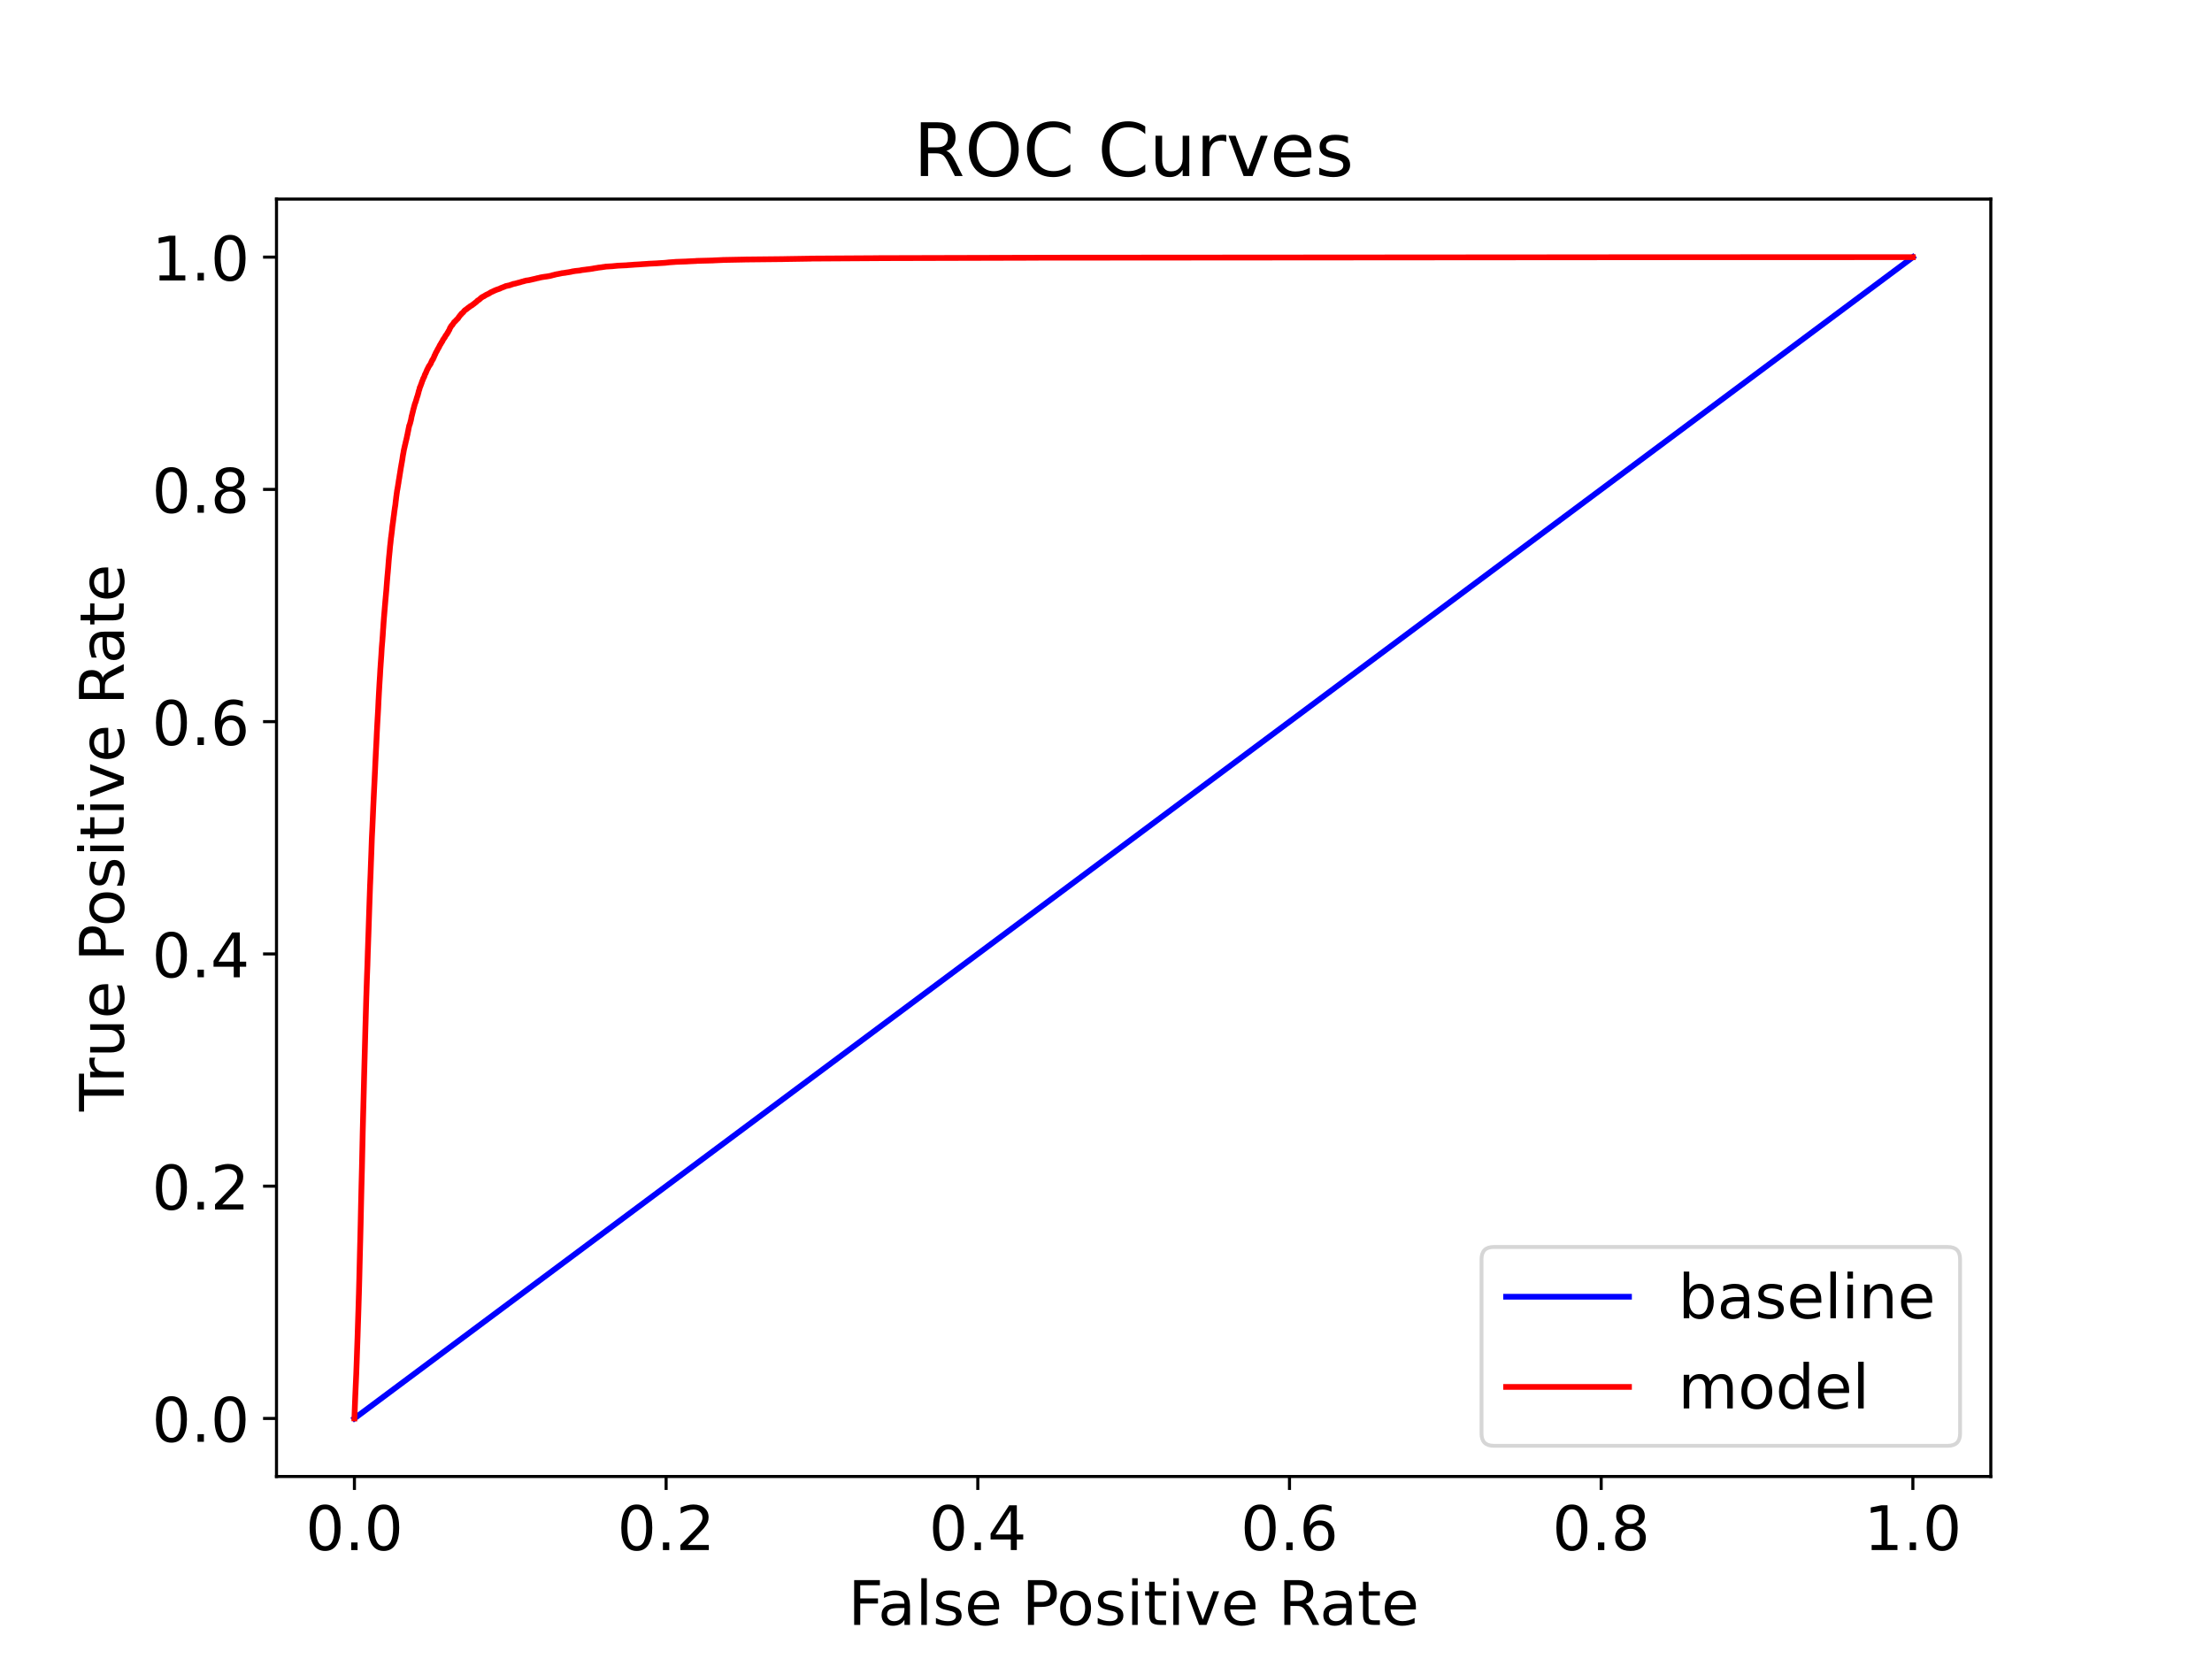 <?xml version="1.0" encoding="utf-8" standalone="no"?>
<!DOCTYPE svg PUBLIC "-//W3C//DTD SVG 1.1//EN"
  "http://www.w3.org/Graphics/SVG/1.1/DTD/svg11.dtd">
<!-- Created with matplotlib (https://matplotlib.org/) -->
<svg height="432pt" version="1.1" viewBox="0 0 576 432" width="576pt" xmlns="http://www.w3.org/2000/svg" xmlns:xlink="http://www.w3.org/1999/xlink">
 <defs>
  <style type="text/css">*{stroke-linecap:butt;stroke-linejoin:round;}</style>
 </defs>
 <g id="figure_1">
  <g id="patch_1">
   <path d="M 0 432 
L 576 432 
L 576 0 
L 0 0 
z
" style="fill:#ffffff;"/>
  </g>
  <g id="axes_1">
   <g id="patch_2">
    <path d="M 72 384.48 
L 518.4 384.48 
L 518.4 51.84 
L 72 51.84 
z
" style="fill:#ffffff;"/>
   </g>
   <g id="matplotlib.axis_1">
    <g id="xtick_1">
     <g id="line2d_1">
      <defs>
       <path d="M 0 0 
L 0 3.5 
" id="mfc8245c722" style="stroke:#000000;stroke-width:0.8;"/>
      </defs>
      <g>
       <use style="stroke:#000000;stroke-width:0.8;" x="92.291" xlink:href="#mfc8245c722" y="384.48"/>
      </g>
     </g>
     <g id="text_1">
      <!-- 0.0 -->
      <g transform="translate(79.568 403.637)scale(0.16 -0.16)">
       <defs>
        <path d="M 31.781 66.406 
Q 24.172 66.406 20.328 58.906 
Q 16.5 51.422 16.5 36.375 
Q 16.5 21.391 20.328 13.891 
Q 24.172 6.391 31.781 6.391 
Q 39.453 6.391 43.281 13.891 
Q 47.125 21.391 47.125 36.375 
Q 47.125 51.422 43.281 58.906 
Q 39.453 66.406 31.781 66.406 
z
M 31.781 74.219 
Q 44.047 74.219 50.516 64.516 
Q 56.984 54.828 56.984 36.375 
Q 56.984 17.969 50.516 8.266 
Q 44.047 -1.422 31.781 -1.422 
Q 19.531 -1.422 13.062 8.266 
Q 6.594 17.969 6.594 36.375 
Q 6.594 54.828 13.062 64.516 
Q 19.531 74.219 31.781 74.219 
z
" id="DejaVuSans-48"/>
        <path d="M 10.688 12.406 
L 21 12.406 
L 21 0 
L 10.688 0 
z
" id="DejaVuSans-46"/>
       </defs>
       <use xlink:href="#DejaVuSans-48"/>
       <use x="63.623" xlink:href="#DejaVuSans-46"/>
       <use x="95.41" xlink:href="#DejaVuSans-48"/>
      </g>
     </g>
    </g>
    <g id="xtick_2">
     <g id="line2d_2">
      <g>
       <use style="stroke:#000000;stroke-width:0.8;" x="173.455" xlink:href="#mfc8245c722" y="384.48"/>
      </g>
     </g>
     <g id="text_2">
      <!-- 0.2 -->
      <g transform="translate(160.732 403.637)scale(0.16 -0.16)">
       <defs>
        <path d="M 19.188 8.297 
L 53.609 8.297 
L 53.609 0 
L 7.328 0 
L 7.328 8.297 
Q 12.938 14.109 22.625 23.891 
Q 32.328 33.688 34.812 36.531 
Q 39.547 41.844 41.422 45.531 
Q 43.312 49.219 43.312 52.781 
Q 43.312 58.594 39.234 62.25 
Q 35.156 65.922 28.609 65.922 
Q 23.969 65.922 18.812 64.312 
Q 13.672 62.703 7.812 59.422 
L 7.812 69.391 
Q 13.766 71.781 18.938 73 
Q 24.125 74.219 28.422 74.219 
Q 39.75 74.219 46.484 68.547 
Q 53.219 62.891 53.219 53.422 
Q 53.219 48.922 51.531 44.891 
Q 49.859 40.875 45.406 35.406 
Q 44.188 33.984 37.641 27.219 
Q 31.109 20.453 19.188 8.297 
z
" id="DejaVuSans-50"/>
       </defs>
       <use xlink:href="#DejaVuSans-48"/>
       <use x="63.623" xlink:href="#DejaVuSans-46"/>
       <use x="95.41" xlink:href="#DejaVuSans-50"/>
      </g>
     </g>
    </g>
    <g id="xtick_3">
     <g id="line2d_3">
      <g>
       <use style="stroke:#000000;stroke-width:0.8;" x="254.618" xlink:href="#mfc8245c722" y="384.48"/>
      </g>
     </g>
     <g id="text_3">
      <!-- 0.4 -->
      <g transform="translate(241.896 403.637)scale(0.16 -0.16)">
       <defs>
        <path d="M 37.797 64.312 
L 12.891 25.391 
L 37.797 25.391 
z
M 35.203 72.906 
L 47.609 72.906 
L 47.609 25.391 
L 58.016 25.391 
L 58.016 17.188 
L 47.609 17.188 
L 47.609 0 
L 37.797 0 
L 37.797 17.188 
L 4.891 17.188 
L 4.891 26.703 
z
" id="DejaVuSans-52"/>
       </defs>
       <use xlink:href="#DejaVuSans-48"/>
       <use x="63.623" xlink:href="#DejaVuSans-46"/>
       <use x="95.41" xlink:href="#DejaVuSans-52"/>
      </g>
     </g>
    </g>
    <g id="xtick_4">
     <g id="line2d_4">
      <g>
       <use style="stroke:#000000;stroke-width:0.8;" x="335.782" xlink:href="#mfc8245c722" y="384.48"/>
      </g>
     </g>
     <g id="text_4">
      <!-- 0.6 -->
      <g transform="translate(323.059 403.637)scale(0.16 -0.16)">
       <defs>
        <path d="M 33.016 40.375 
Q 26.375 40.375 22.484 35.828 
Q 18.609 31.297 18.609 23.391 
Q 18.609 15.531 22.484 10.953 
Q 26.375 6.391 33.016 6.391 
Q 39.656 6.391 43.531 10.953 
Q 47.406 15.531 47.406 23.391 
Q 47.406 31.297 43.531 35.828 
Q 39.656 40.375 33.016 40.375 
z
M 52.594 71.297 
L 52.594 62.312 
Q 48.875 64.062 45.094 64.984 
Q 41.312 65.922 37.594 65.922 
Q 27.828 65.922 22.672 59.328 
Q 17.531 52.734 16.797 39.406 
Q 19.672 43.656 24.016 45.922 
Q 28.375 48.188 33.594 48.188 
Q 44.578 48.188 50.953 41.516 
Q 57.328 34.859 57.328 23.391 
Q 57.328 12.156 50.688 5.359 
Q 44.047 -1.422 33.016 -1.422 
Q 20.359 -1.422 13.672 8.266 
Q 6.984 17.969 6.984 36.375 
Q 6.984 53.656 15.188 63.938 
Q 23.391 74.219 37.203 74.219 
Q 40.922 74.219 44.703 73.484 
Q 48.484 72.75 52.594 71.297 
z
" id="DejaVuSans-54"/>
       </defs>
       <use xlink:href="#DejaVuSans-48"/>
       <use x="63.623" xlink:href="#DejaVuSans-46"/>
       <use x="95.41" xlink:href="#DejaVuSans-54"/>
      </g>
     </g>
    </g>
    <g id="xtick_5">
     <g id="line2d_5">
      <g>
       <use style="stroke:#000000;stroke-width:0.8;" x="416.945" xlink:href="#mfc8245c722" y="384.48"/>
      </g>
     </g>
     <g id="text_5">
      <!-- 0.8 -->
      <g transform="translate(404.223 403.637)scale(0.16 -0.16)">
       <defs>
        <path d="M 31.781 34.625 
Q 24.75 34.625 20.719 30.859 
Q 16.703 27.094 16.703 20.516 
Q 16.703 13.922 20.719 10.156 
Q 24.75 6.391 31.781 6.391 
Q 38.812 6.391 42.859 10.172 
Q 46.922 13.969 46.922 20.516 
Q 46.922 27.094 42.891 30.859 
Q 38.875 34.625 31.781 34.625 
z
M 21.922 38.812 
Q 15.578 40.375 12.031 44.719 
Q 8.5 49.078 8.5 55.328 
Q 8.5 64.062 14.719 69.141 
Q 20.953 74.219 31.781 74.219 
Q 42.672 74.219 48.875 69.141 
Q 55.078 64.062 55.078 55.328 
Q 55.078 49.078 51.531 44.719 
Q 48 40.375 41.703 38.812 
Q 48.828 37.156 52.797 32.312 
Q 56.781 27.484 56.781 20.516 
Q 56.781 9.906 50.312 4.234 
Q 43.844 -1.422 31.781 -1.422 
Q 19.734 -1.422 13.25 4.234 
Q 6.781 9.906 6.781 20.516 
Q 6.781 27.484 10.781 32.312 
Q 14.797 37.156 21.922 38.812 
z
M 18.312 54.391 
Q 18.312 48.734 21.844 45.562 
Q 25.391 42.391 31.781 42.391 
Q 38.141 42.391 41.719 45.562 
Q 45.312 48.734 45.312 54.391 
Q 45.312 60.062 41.719 63.234 
Q 38.141 66.406 31.781 66.406 
Q 25.391 66.406 21.844 63.234 
Q 18.312 60.062 18.312 54.391 
z
" id="DejaVuSans-56"/>
       </defs>
       <use xlink:href="#DejaVuSans-48"/>
       <use x="63.623" xlink:href="#DejaVuSans-46"/>
       <use x="95.41" xlink:href="#DejaVuSans-56"/>
      </g>
     </g>
    </g>
    <g id="xtick_6">
     <g id="line2d_6">
      <g>
       <use style="stroke:#000000;stroke-width:0.8;" x="498.109" xlink:href="#mfc8245c722" y="384.48"/>
      </g>
     </g>
     <g id="text_6">
      <!-- 1.0 -->
      <g transform="translate(485.387 403.637)scale(0.16 -0.16)">
       <defs>
        <path d="M 12.406 8.297 
L 28.516 8.297 
L 28.516 63.922 
L 10.984 60.406 
L 10.984 69.391 
L 28.422 72.906 
L 38.281 72.906 
L 38.281 8.297 
L 54.391 8.297 
L 54.391 0 
L 12.406 0 
z
" id="DejaVuSans-49"/>
       </defs>
       <use xlink:href="#DejaVuSans-49"/>
       <use x="63.623" xlink:href="#DejaVuSans-46"/>
       <use x="95.41" xlink:href="#DejaVuSans-48"/>
      </g>
     </g>
    </g>
    <g id="text_7">
     <!-- False Positive Rate -->
     <g transform="translate(220.854 423.123)scale(0.16 -0.16)">
      <defs>
       <path d="M 9.812 72.906 
L 51.703 72.906 
L 51.703 64.594 
L 19.672 64.594 
L 19.672 43.109 
L 48.578 43.109 
L 48.578 34.812 
L 19.672 34.812 
L 19.672 0 
L 9.812 0 
z
" id="DejaVuSans-70"/>
       <path d="M 34.281 27.484 
Q 23.391 27.484 19.188 25 
Q 14.984 22.516 14.984 16.5 
Q 14.984 11.719 18.141 8.906 
Q 21.297 6.109 26.703 6.109 
Q 34.188 6.109 38.703 11.406 
Q 43.219 16.703 43.219 25.484 
L 43.219 27.484 
z
M 52.203 31.203 
L 52.203 0 
L 43.219 0 
L 43.219 8.297 
Q 40.141 3.328 35.547 0.953 
Q 30.953 -1.422 24.312 -1.422 
Q 15.922 -1.422 10.953 3.297 
Q 6 8.016 6 15.922 
Q 6 25.141 12.172 29.828 
Q 18.359 34.516 30.609 34.516 
L 43.219 34.516 
L 43.219 35.406 
Q 43.219 41.609 39.141 45 
Q 35.062 48.391 27.688 48.391 
Q 23 48.391 18.547 47.266 
Q 14.109 46.141 10.016 43.891 
L 10.016 52.203 
Q 14.938 54.109 19.578 55.047 
Q 24.219 56 28.609 56 
Q 40.484 56 46.344 49.844 
Q 52.203 43.703 52.203 31.203 
z
" id="DejaVuSans-97"/>
       <path d="M 9.422 75.984 
L 18.406 75.984 
L 18.406 0 
L 9.422 0 
z
" id="DejaVuSans-108"/>
       <path d="M 44.281 53.078 
L 44.281 44.578 
Q 40.484 46.531 36.375 47.5 
Q 32.281 48.484 27.875 48.484 
Q 21.188 48.484 17.844 46.438 
Q 14.5 44.391 14.5 40.281 
Q 14.5 37.156 16.891 35.375 
Q 19.281 33.594 26.516 31.984 
L 29.594 31.297 
Q 39.156 29.25 43.188 25.516 
Q 47.219 21.781 47.219 15.094 
Q 47.219 7.469 41.188 3.016 
Q 35.156 -1.422 24.609 -1.422 
Q 20.219 -1.422 15.453 -0.562 
Q 10.688 0.297 5.422 2 
L 5.422 11.281 
Q 10.406 8.688 15.234 7.391 
Q 20.062 6.109 24.812 6.109 
Q 31.156 6.109 34.562 8.281 
Q 37.984 10.453 37.984 14.406 
Q 37.984 18.062 35.516 20.016 
Q 33.062 21.969 24.703 23.781 
L 21.578 24.516 
Q 13.234 26.266 9.516 29.906 
Q 5.812 33.547 5.812 39.891 
Q 5.812 47.609 11.281 51.797 
Q 16.75 56 26.812 56 
Q 31.781 56 36.172 55.266 
Q 40.578 54.547 44.281 53.078 
z
" id="DejaVuSans-115"/>
       <path d="M 56.203 29.594 
L 56.203 25.203 
L 14.891 25.203 
Q 15.484 15.922 20.484 11.062 
Q 25.484 6.203 34.422 6.203 
Q 39.594 6.203 44.453 7.469 
Q 49.312 8.734 54.109 11.281 
L 54.109 2.781 
Q 49.266 0.734 44.188 -0.344 
Q 39.109 -1.422 33.891 -1.422 
Q 20.797 -1.422 13.156 6.188 
Q 5.516 13.812 5.516 26.812 
Q 5.516 40.234 12.766 48.109 
Q 20.016 56 32.328 56 
Q 43.359 56 49.781 48.891 
Q 56.203 41.797 56.203 29.594 
z
M 47.219 32.234 
Q 47.125 39.594 43.094 43.984 
Q 39.062 48.391 32.422 48.391 
Q 24.906 48.391 20.391 44.141 
Q 15.875 39.891 15.188 32.172 
z
" id="DejaVuSans-101"/>
       <path id="DejaVuSans-32"/>
       <path d="M 19.672 64.797 
L 19.672 37.406 
L 32.078 37.406 
Q 38.969 37.406 42.719 40.969 
Q 46.484 44.531 46.484 51.125 
Q 46.484 57.672 42.719 61.234 
Q 38.969 64.797 32.078 64.797 
z
M 9.812 72.906 
L 32.078 72.906 
Q 44.344 72.906 50.609 67.359 
Q 56.891 61.812 56.891 51.125 
Q 56.891 40.328 50.609 34.812 
Q 44.344 29.297 32.078 29.297 
L 19.672 29.297 
L 19.672 0 
L 9.812 0 
z
" id="DejaVuSans-80"/>
       <path d="M 30.609 48.391 
Q 23.391 48.391 19.188 42.75 
Q 14.984 37.109 14.984 27.297 
Q 14.984 17.484 19.156 11.844 
Q 23.344 6.203 30.609 6.203 
Q 37.797 6.203 41.984 11.859 
Q 46.188 17.531 46.188 27.297 
Q 46.188 37.016 41.984 42.703 
Q 37.797 48.391 30.609 48.391 
z
M 30.609 56 
Q 42.328 56 49.016 48.375 
Q 55.719 40.766 55.719 27.297 
Q 55.719 13.875 49.016 6.219 
Q 42.328 -1.422 30.609 -1.422 
Q 18.844 -1.422 12.172 6.219 
Q 5.516 13.875 5.516 27.297 
Q 5.516 40.766 12.172 48.375 
Q 18.844 56 30.609 56 
z
" id="DejaVuSans-111"/>
       <path d="M 9.422 54.688 
L 18.406 54.688 
L 18.406 0 
L 9.422 0 
z
M 9.422 75.984 
L 18.406 75.984 
L 18.406 64.594 
L 9.422 64.594 
z
" id="DejaVuSans-105"/>
       <path d="M 18.312 70.219 
L 18.312 54.688 
L 36.812 54.688 
L 36.812 47.703 
L 18.312 47.703 
L 18.312 18.016 
Q 18.312 11.328 20.141 9.422 
Q 21.969 7.516 27.594 7.516 
L 36.812 7.516 
L 36.812 0 
L 27.594 0 
Q 17.188 0 13.234 3.875 
Q 9.281 7.766 9.281 18.016 
L 9.281 47.703 
L 2.688 47.703 
L 2.688 54.688 
L 9.281 54.688 
L 9.281 70.219 
z
" id="DejaVuSans-116"/>
       <path d="M 2.984 54.688 
L 12.5 54.688 
L 29.594 8.797 
L 46.688 54.688 
L 56.203 54.688 
L 35.688 0 
L 23.484 0 
z
" id="DejaVuSans-118"/>
       <path d="M 44.391 34.188 
Q 47.562 33.109 50.562 29.594 
Q 53.562 26.078 56.594 19.922 
L 66.609 0 
L 56 0 
L 46.688 18.703 
Q 43.062 26.031 39.672 28.422 
Q 36.281 30.812 30.422 30.812 
L 19.672 30.812 
L 19.672 0 
L 9.812 0 
L 9.812 72.906 
L 32.078 72.906 
Q 44.578 72.906 50.734 67.672 
Q 56.891 62.453 56.891 51.906 
Q 56.891 45.016 53.688 40.469 
Q 50.484 35.938 44.391 34.188 
z
M 19.672 64.797 
L 19.672 38.922 
L 32.078 38.922 
Q 39.203 38.922 42.844 42.219 
Q 46.484 45.516 46.484 51.906 
Q 46.484 58.297 42.844 61.547 
Q 39.203 64.797 32.078 64.797 
z
" id="DejaVuSans-82"/>
      </defs>
      <use xlink:href="#DejaVuSans-70"/>
      <use x="48.395" xlink:href="#DejaVuSans-97"/>
      <use x="109.674" xlink:href="#DejaVuSans-108"/>
      <use x="137.457" xlink:href="#DejaVuSans-115"/>
      <use x="189.557" xlink:href="#DejaVuSans-101"/>
      <use x="251.08" xlink:href="#DejaVuSans-32"/>
      <use x="282.867" xlink:href="#DejaVuSans-80"/>
      <use x="339.545" xlink:href="#DejaVuSans-111"/>
      <use x="400.727" xlink:href="#DejaVuSans-115"/>
      <use x="452.826" xlink:href="#DejaVuSans-105"/>
      <use x="480.609" xlink:href="#DejaVuSans-116"/>
      <use x="519.818" xlink:href="#DejaVuSans-105"/>
      <use x="547.602" xlink:href="#DejaVuSans-118"/>
      <use x="606.781" xlink:href="#DejaVuSans-101"/>
      <use x="668.305" xlink:href="#DejaVuSans-32"/>
      <use x="700.092" xlink:href="#DejaVuSans-82"/>
      <use x="767.324" xlink:href="#DejaVuSans-97"/>
      <use x="828.604" xlink:href="#DejaVuSans-116"/>
      <use x="867.812" xlink:href="#DejaVuSans-101"/>
     </g>
    </g>
   </g>
   <g id="matplotlib.axis_2">
    <g id="ytick_1">
     <g id="line2d_7">
      <defs>
       <path d="M 0 0 
L -3.5 0 
" id="m9355f835fc" style="stroke:#000000;stroke-width:0.8;"/>
      </defs>
      <g>
       <use style="stroke:#000000;stroke-width:0.8;" x="72" xlink:href="#m9355f835fc" y="369.36"/>
      </g>
     </g>
     <g id="text_8">
      <!-- 0.0 -->
      <g transform="translate(39.555 375.439)scale(0.16 -0.16)">
       <use xlink:href="#DejaVuSans-48"/>
       <use x="63.623" xlink:href="#DejaVuSans-46"/>
       <use x="95.41" xlink:href="#DejaVuSans-48"/>
      </g>
     </g>
    </g>
    <g id="ytick_2">
     <g id="line2d_8">
      <g>
       <use style="stroke:#000000;stroke-width:0.8;" x="72" xlink:href="#m9355f835fc" y="308.88"/>
      </g>
     </g>
     <g id="text_9">
      <!-- 0.2 -->
      <g transform="translate(39.555 314.959)scale(0.16 -0.16)">
       <use xlink:href="#DejaVuSans-48"/>
       <use x="63.623" xlink:href="#DejaVuSans-46"/>
       <use x="95.41" xlink:href="#DejaVuSans-50"/>
      </g>
     </g>
    </g>
    <g id="ytick_3">
     <g id="line2d_9">
      <g>
       <use style="stroke:#000000;stroke-width:0.8;" x="72" xlink:href="#m9355f835fc" y="248.4"/>
      </g>
     </g>
     <g id="text_10">
      <!-- 0.4 -->
      <g transform="translate(39.555 254.479)scale(0.16 -0.16)">
       <use xlink:href="#DejaVuSans-48"/>
       <use x="63.623" xlink:href="#DejaVuSans-46"/>
       <use x="95.41" xlink:href="#DejaVuSans-52"/>
      </g>
     </g>
    </g>
    <g id="ytick_4">
     <g id="line2d_10">
      <g>
       <use style="stroke:#000000;stroke-width:0.8;" x="72" xlink:href="#m9355f835fc" y="187.92"/>
      </g>
     </g>
     <g id="text_11">
      <!-- 0.6 -->
      <g transform="translate(39.555 193.999)scale(0.16 -0.16)">
       <use xlink:href="#DejaVuSans-48"/>
       <use x="63.623" xlink:href="#DejaVuSans-46"/>
       <use x="95.41" xlink:href="#DejaVuSans-54"/>
      </g>
     </g>
    </g>
    <g id="ytick_5">
     <g id="line2d_11">
      <g>
       <use style="stroke:#000000;stroke-width:0.8;" x="72" xlink:href="#m9355f835fc" y="127.44"/>
      </g>
     </g>
     <g id="text_12">
      <!-- 0.8 -->
      <g transform="translate(39.555 133.519)scale(0.16 -0.16)">
       <use xlink:href="#DejaVuSans-48"/>
       <use x="63.623" xlink:href="#DejaVuSans-46"/>
       <use x="95.41" xlink:href="#DejaVuSans-56"/>
      </g>
     </g>
    </g>
    <g id="ytick_6">
     <g id="line2d_12">
      <g>
       <use style="stroke:#000000;stroke-width:0.8;" x="72" xlink:href="#m9355f835fc" y="66.96"/>
      </g>
     </g>
     <g id="text_13">
      <!-- 1.0 -->
      <g transform="translate(39.555 73.039)scale(0.16 -0.16)">
       <use xlink:href="#DejaVuSans-49"/>
       <use x="63.623" xlink:href="#DejaVuSans-46"/>
       <use x="95.41" xlink:href="#DejaVuSans-48"/>
      </g>
     </g>
    </g>
    <g id="text_14">
     <!-- True Positive Rate -->
     <g transform="translate(32.227 289.408)rotate(-90)scale(0.16 -0.16)">
      <defs>
       <path d="M -0.297 72.906 
L 61.375 72.906 
L 61.375 64.594 
L 35.5 64.594 
L 35.5 0 
L 25.594 0 
L 25.594 64.594 
L -0.297 64.594 
z
" id="DejaVuSans-84"/>
       <path d="M 41.109 46.297 
Q 39.594 47.172 37.812 47.578 
Q 36.031 48 33.891 48 
Q 26.266 48 22.188 43.047 
Q 18.109 38.094 18.109 28.812 
L 18.109 0 
L 9.078 0 
L 9.078 54.688 
L 18.109 54.688 
L 18.109 46.188 
Q 20.953 51.172 25.484 53.578 
Q 30.031 56 36.531 56 
Q 37.453 56 38.578 55.875 
Q 39.703 55.766 41.062 55.516 
z
" id="DejaVuSans-114"/>
       <path d="M 8.5 21.578 
L 8.5 54.688 
L 17.484 54.688 
L 17.484 21.922 
Q 17.484 14.156 20.5 10.266 
Q 23.531 6.391 29.594 6.391 
Q 36.859 6.391 41.078 11.031 
Q 45.312 15.672 45.312 23.688 
L 45.312 54.688 
L 54.297 54.688 
L 54.297 0 
L 45.312 0 
L 45.312 8.406 
Q 42.047 3.422 37.719 1 
Q 33.406 -1.422 27.688 -1.422 
Q 18.266 -1.422 13.375 4.438 
Q 8.5 10.297 8.5 21.578 
z
M 31.109 56 
z
" id="DejaVuSans-117"/>
      </defs>
      <use xlink:href="#DejaVuSans-84"/>
      <use x="46.334" xlink:href="#DejaVuSans-114"/>
      <use x="87.447" xlink:href="#DejaVuSans-117"/>
      <use x="150.826" xlink:href="#DejaVuSans-101"/>
      <use x="212.35" xlink:href="#DejaVuSans-32"/>
      <use x="244.137" xlink:href="#DejaVuSans-80"/>
      <use x="300.814" xlink:href="#DejaVuSans-111"/>
      <use x="361.996" xlink:href="#DejaVuSans-115"/>
      <use x="414.096" xlink:href="#DejaVuSans-105"/>
      <use x="441.879" xlink:href="#DejaVuSans-116"/>
      <use x="481.088" xlink:href="#DejaVuSans-105"/>
      <use x="508.871" xlink:href="#DejaVuSans-118"/>
      <use x="568.051" xlink:href="#DejaVuSans-101"/>
      <use x="629.574" xlink:href="#DejaVuSans-32"/>
      <use x="661.361" xlink:href="#DejaVuSans-82"/>
      <use x="728.594" xlink:href="#DejaVuSans-97"/>
      <use x="789.873" xlink:href="#DejaVuSans-116"/>
      <use x="829.082" xlink:href="#DejaVuSans-101"/>
     </g>
    </g>
   </g>
   <g id="line2d_13">
    <path clip-path="url(#p0d0c5de4cd)" d="M 92.291 369.36 
L 498.109 66.96 
" style="fill:none;stroke:#0000ff;stroke-linecap:square;stroke-width:1.5;"/>
   </g>
   <g id="line2d_14">
    <path clip-path="url(#p0d0c5de4cd)" d="M 92.291 369.36 
L 92.295 369.252 
L 92.406 366.223 
L 92.41 366.115 
L 92.521 363.269 
L 92.528 363.161 
L 92.639 360.656 
L 92.644 360.548 
L 92.755 358.043 
L 92.762 357.935 
L 92.873 354.914 
L 92.876 354.815 
L 92.987 351.569 
L 92.987 351.569 
L 92.992 351.478 
L 92.992 351.461 
L 93.103 348.299 
L 93.108 348.208 
L 93.219 344.621 
L 93.223 344.513 
L 93.334 341.06 
L 93.338 340.951 
L 93.448 337.24 
L 93.449 337.24 
L 93.453 337.174 
L 93.453 337.149 
L 93.564 332.938 
L 93.567 332.847 
L 93.567 332.83 
L 93.678 328.154 
L 93.681 328.07 
L 93.681 328.054 
L 93.792 323.594 
L 93.797 323.494 
L 93.908 318.817 
L 93.91 318.742 
L 94.021 313.483 
L 94.024 313.375 
L 94.135 308.549 
L 94.138 308.457 
L 94.138 308.441 
L 94.249 304.147 
L 94.251 304.047 
L 94.362 298.938 
L 94.365 298.83 
L 94.476 293.729 
L 94.481 293.637 
L 94.481 293.621 
L 94.592 289.144 
L 94.595 289.036 
L 94.706 284.8 
L 94.709 284.7 
L 94.82 280.124 
L 94.824 280.015 
L 94.935 275.863 
L 94.938 275.797 
L 94.938 275.763 
L 95.049 271.603 
L 95.052 271.495 
L 95.163 267.234 
L 95.168 267.184 
L 95.279 263.323 
L 95.282 263.223 
L 95.393 259.321 
L 95.4 259.246 
L 95.4 259.238 
L 95.563 254.236 
L 95.567 254.128 
L 95.677 251.324 
L 95.681 251.216 
L 95.791 247.463 
L 95.802 247.396 
L 95.802 247.355 
L 95.913 243.993 
L 95.92 243.91 
L 96.03 240.548 
L 96.034 240.44 
L 96.144 237.053 
L 96.144 237.053 
L 96.148 236.962 
L 96.259 233.658 
L 96.265 233.55 
L 96.376 230.313 
L 96.385 230.213 
L 96.496 227.525 
L 96.497 227.492 
L 96.608 224.355 
L 96.613 224.255 
L 96.724 221.318 
L 96.724 221.276 
L 96.835 218.164 
L 96.838 218.064 
L 96.949 215.843 
L 96.956 215.734 
L 97.067 213.18 
L 97.074 213.072 
L 97.185 210.434 
L 97.188 210.326 
L 97.299 208.021 
L 97.304 207.912 
L 97.415 205.591 
L 97.419 205.483 
L 97.53 203.294 
L 97.534 203.186 
L 97.645 200.839 
L 97.652 200.74 
L 97.762 198.21 
L 97.763 198.21 
L 97.77 198.143 
L 97.77 198.118 
L 97.88 195.813 
L 97.886 195.705 
L 97.996 193.625 
L 98.001 193.517 
L 98.112 191.162 
L 98.116 191.054 
L 98.226 188.907 
L 98.229 188.84 
L 98.34 186.852 
L 98.348 186.752 
L 98.457 184.821 
L 98.466 184.713 
L 98.575 182.275 
L 98.577 182.275 
L 98.586 182.167 
L 98.695 180.086 
L 98.696 180.086 
L 98.703 179.995 
L 98.813 178.048 
L 98.819 177.948 
L 98.929 176.209 
L 98.93 176.209 
L 98.939 176.109 
L 99.049 174.104 
L 99.05 174.104 
L 99.061 173.995 
L 99.172 172.339 
L 99.181 172.24 
L 99.292 170.642 
L 99.298 170.534 
L 99.409 168.661 
L 99.419 168.553 
L 99.53 167.205 
L 99.541 167.122 
L 99.651 165.641 
L 99.661 165.533 
L 99.771 163.719 
L 99.788 163.611 
L 99.893 162.013 
L 99.898 162.013 
L 99.902 161.905 
L 100.013 160.465 
L 100.026 160.357 
L 100.136 159.017 
L 100.137 159.017 
L 100.145 158.909 
L 100.253 157.594 
L 100.254 157.594 
L 100.263 157.503 
L 100.374 156.146 
L 100.387 156.055 
L 100.497 154.84 
L 100.504 154.732 
L 100.615 153.484 
L 100.624 153.384 
L 100.733 151.944 
L 100.741 151.836 
L 100.852 150.43 
L 100.86 150.33 
L 100.971 149.132 
L 100.982 149.023 
L 101.093 147.717 
L 101.102 147.609 
L 101.213 146.144 
L 101.222 146.036 
L 101.333 144.796 
L 101.347 144.688 
L 101.457 143.598 
L 101.468 143.49 
L 101.578 142.225 
L 101.594 142.117 
L 101.702 141.193 
L 101.705 141.193 
L 101.711 141.085 
L 101.816 140.028 
L 101.817 140.028 
L 101.841 139.92 
L 101.951 139.071 
L 101.963 138.963 
L 102.072 138.106 
L 102.079 137.998 
L 102.19 136.941 
L 102.205 136.875 
L 102.205 136.841 
L 102.316 136.109 
L 102.328 136.001 
L 102.437 135.144 
L 102.448 135.036 
L 102.559 134.228 
L 102.581 134.12 
L 102.689 133.172 
L 102.712 133.063 
L 102.821 132.256 
L 102.822 132.256 
L 102.835 132.173 
L 102.946 131.482 
L 102.959 131.374 
L 103.069 130.326 
L 103.07 130.326 
L 103.092 130.226 
L 103.202 129.252 
L 103.202 129.252 
L 103.222 129.144 
L 103.33 128.329 
L 103.349 128.221 
L 103.437 127.547 
L 103.46 127.547 
L 103.478 127.447 
L 103.587 126.764 
L 103.589 126.764 
L 103.607 126.664 
L 103.717 125.957 
L 103.741 125.882 
L 103.851 125.058 
L 103.873 124.959 
L 103.984 124.335 
L 103.996 124.235 
L 104.105 123.519 
L 104.107 123.519 
L 104.129 123.411 
L 104.238 122.712 
L 104.258 122.604 
L 104.36 121.921 
L 104.369 121.921 
L 104.379 121.813 
L 104.49 121.222 
L 104.501 121.123 
L 104.61 120.523 
L 104.612 120.523 
L 104.631 120.432 
L 104.631 120.415 
L 104.742 119.75 
L 104.765 119.641 
L 104.875 118.851 
L 104.892 118.743 
L 104.996 118.152 
L 105.002 118.152 
L 105.025 118.044 
L 105.135 117.386 
L 105.153 117.278 
L 105.263 116.771 
L 105.292 116.662 
L 105.403 116.18 
L 105.418 116.072 
L 105.526 115.664 
L 105.552 115.556 
L 105.659 115.048 
L 105.661 115.048 
L 105.689 114.94 
L 105.798 114.516 
L 105.821 114.407 
L 105.929 113.933 
L 105.953 113.825 
L 106.058 113.276 
L 106.063 113.276 
L 106.102 113.168 
L 106.213 112.518 
L 106.248 112.41 
L 106.358 111.844 
L 106.375 111.736 
L 106.483 111.229 
L 106.504 111.121 
L 106.585 110.721 
L 106.585 110.721 
L 106.675 110.613 
L 106.782 110.213 
L 106.786 110.213 
L 106.821 110.105 
L 106.925 109.656 
L 106.929 109.656 
L 106.972 109.548 
L 107.083 108.99 
L 107.101 108.882 
L 107.21 108.3 
L 107.259 108.191 
L 107.366 107.725 
L 107.398 107.617 
L 107.509 107.16 
L 107.544 107.051 
L 107.648 106.536 
L 107.693 106.444 
L 107.804 106.02 
L 107.829 105.911 
L 107.939 105.529 
L 107.961 105.429 
L 108.056 105.113 
L 108.07 105.113 
L 108.095 105.004 
L 108.199 104.746 
L 108.205 104.746 
L 108.241 104.663 
L 108.346 104.264 
L 108.349 104.264 
L 108.382 104.172 
L 108.493 103.806 
L 108.514 103.698 
L 108.622 103.365 
L 108.661 103.257 
L 108.769 102.957 
L 108.79 102.858 
L 108.899 102.442 
L 108.939 102.333 
L 109.048 101.859 
L 109.08 101.751 
L 109.183 101.46 
L 109.191 101.46 
L 109.22 101.351 
L 109.318 100.877 
L 109.319 100.877 
L 109.41 100.769 
L 109.514 100.453 
L 109.52 100.453 
L 109.565 100.345 
L 109.688 99.987 
L 109.737 99.887 
L 109.848 99.571 
L 109.864 99.463 
L 109.975 99.18 
L 110.038 99.071 
L 110.144 98.797 
L 110.147 98.797 
L 110.164 98.689 
L 110.267 98.447 
L 110.271 98.447 
L 110.346 98.339 
L 110.457 98.114 
L 110.5 98.006 
L 110.607 97.657 
L 110.61 97.657 
L 110.647 97.549 
L 110.755 97.332 
L 110.758 97.332 
L 110.831 97.232 
L 110.932 96.966 
L 110.941 96.966 
L 110.979 96.858 
L 111.087 96.592 
L 111.139 96.484 
L 111.248 96.217 
L 111.304 96.109 
L 111.411 95.968 
L 111.439 95.876 
L 111.546 95.626 
L 111.549 95.626 
L 111.618 95.518 
L 111.702 95.319 
L 111.712 95.319 
L 111.825 95.21 
L 111.934 95.027 
L 111.936 95.027 
L 111.993 94.919 
L 112.092 94.778 
L 112.103 94.778 
L 112.166 94.67 
L 112.272 94.387 
L 112.272 94.387 
L 112.311 94.278 
L 112.419 94.095 
L 112.421 94.095 
L 112.458 93.996 
L 112.569 93.729 
L 112.719 93.621 
L 112.829 93.33 
L 112.889 93.222 
L 112.99 93.03 
L 112.996 93.03 
L 113.025 92.922 
L 113.132 92.639 
L 113.174 92.531 
L 113.279 92.365 
L 113.285 92.365 
L 113.334 92.256 
L 113.442 91.973 
L 113.498 91.865 
L 113.596 91.674 
L 113.608 91.674 
L 113.661 91.566 
L 113.771 91.399 
L 113.822 91.291 
L 113.929 91.033 
L 113.93 91.033 
L 114.01 90.933 
L 114.107 90.725 
L 114.116 90.725 
L 114.184 90.617 
L 114.269 90.459 
L 114.291 90.459 
L 114.335 90.351 
L 114.439 90.11 
L 114.445 90.11 
L 114.497 90.001 
L 114.607 89.785 
L 114.709 89.677 
L 114.815 89.452 
L 114.819 89.452 
L 114.896 89.344 
L 114.995 89.111 
L 115.005 89.111 
L 115.117 89.003 
L 115.224 88.803 
L 115.226 88.803 
L 115.267 88.695 
L 115.364 88.454 
L 115.378 88.454 
L 115.473 88.345 
L 115.579 88.154 
L 115.582 88.154 
L 115.685 88.054 
L 115.777 87.871 
L 115.793 87.871 
L 115.875 87.763 
L 115.985 87.488 
L 116.074 87.38 
L 116.185 87.205 
L 116.298 87.097 
L 116.407 86.939 
L 116.443 86.848 
L 116.443 86.831 
L 116.546 86.64 
L 116.55 86.64 
L 116.664 86.548 
L 116.767 86.257 
L 116.774 86.257 
L 116.839 86.149 
L 116.942 85.991 
L 116.946 85.991 
L 117.02 85.882 
L 117.124 85.566 
L 117.129 85.566 
L 117.182 85.458 
L 117.243 85.283 
L 117.293 85.283 
L 117.357 85.192 
L 117.357 85.183 
L 117.462 84.975 
L 117.464 84.975 
L 117.511 84.867 
L 117.622 84.734 
L 117.789 84.626 
L 117.899 84.418 
L 117.899 84.418 
L 117.984 84.31 
L 118.095 84.152 
L 118.154 84.052 
L 118.261 83.885 
L 118.264 83.885 
L 118.385 83.777 
L 118.486 83.702 
L 118.495 83.702 
L 118.606 83.594 
L 118.716 83.444 
L 118.837 83.336 
L 118.948 83.203 
L 118.948 83.203 
L 119.086 83.095 
L 119.191 82.97 
L 119.196 82.97 
L 119.316 82.862 
L 119.423 82.637 
L 119.424 82.637 
L 119.499 82.529 
L 119.607 82.404 
L 119.682 82.296 
L 119.785 82.171 
L 119.793 82.171 
L 119.863 82.063 
L 119.968 81.93 
L 119.97 81.93 
L 120.123 81.822 
L 120.217 81.622 
L 120.232 81.622 
L 120.407 81.514 
L 120.518 81.406 
L 120.63 81.297 
L 120.74 81.173 
L 120.741 81.173 
L 120.798 81.064 
L 120.906 80.94 
L 120.908 80.94 
L 121.023 80.831 
L 121.124 80.74 
L 121.133 80.74 
L 121.309 80.632 
L 121.413 80.54 
L 121.419 80.54 
L 121.58 80.432 
L 121.688 80.324 
L 121.69 80.324 
L 121.84 80.216 
L 121.949 80.116 
L 122.134 80.008 
L 122.242 79.924 
L 122.244 79.924 
L 122.362 79.816 
L 122.467 79.733 
L 122.469 79.733 
L 122.678 79.625 
L 122.788 79.558 
L 122.965 79.45 
L 123.068 79.35 
L 123.075 79.35 
L 123.201 79.25 
L 123.308 79.184 
L 123.456 79.076 
L 123.565 78.959 
L 123.757 78.851 
L 123.85 78.743 
L 123.868 78.743 
L 124.023 78.635 
L 124.127 78.526 
L 124.133 78.526 
L 124.228 78.418 
L 124.33 78.31 
L 124.339 78.31 
L 124.479 78.202 
L 124.575 78.152 
L 124.59 78.152 
L 124.744 78.044 
L 124.854 77.969 
L 124.966 77.861 
L 125.077 77.753 
L 125.2 77.644 
L 125.287 77.57 
L 125.31 77.57 
L 125.404 77.461 
L 125.476 77.42 
L 125.515 77.42 
L 125.655 77.312 
L 125.762 77.253 
L 125.765 77.253 
L 126.042 77.153 
L 126.149 77.037 
L 126.153 77.037 
L 126.359 76.937 
L 126.439 76.862 
L 126.47 76.862 
L 126.66 76.754 
L 126.771 76.687 
L 127.065 76.579 
L 127.165 76.504 
L 127.175 76.504 
L 127.403 76.396 
L 127.505 76.305 
L 127.512 76.305 
L 127.694 76.197 
L 127.772 76.13 
L 127.796 76.13 
L 128.042 76.022 
L 128.14 75.964 
L 128.153 75.964 
L 128.413 75.855 
L 128.487 75.797 
L 128.522 75.797 
L 128.75 75.689 
L 128.839 75.631 
L 128.854 75.631 
L 129.162 75.522 
L 129.27 75.456 
L 129.619 75.348 
L 129.715 75.306 
L 129.728 75.306 
L 130.07 75.198 
L 130.149 75.148 
L 130.181 75.148 
L 130.374 75.04 
L 130.458 74.99 
L 130.484 74.99 
L 130.79 74.882 
L 130.899 74.824 
L 130.9 74.824 
L 131.214 74.715 
L 131.303 74.674 
L 131.319 74.674 
L 131.558 74.566 
L 131.654 74.507 
L 131.667 74.507 
L 132.178 74.399 
L 132.216 74.374 
L 132.288 74.374 
L 132.76 74.274 
L 132.814 74.224 
L 132.871 74.224 
L 133.126 74.116 
L 133.212 74.1 
L 133.237 74.1 
L 133.546 73.991 
L 133.611 73.941 
L 133.657 73.941 
L 134.229 73.833 
L 134.339 73.792 
L 134.752 73.684 
L 134.861 73.642 
L 135.373 73.534 
L 135.46 73.484 
L 135.484 73.484 
L 135.838 73.376 
L 135.929 73.342 
L 135.949 73.342 
L 136.422 73.234 
L 136.471 73.184 
L 136.527 73.184 
L 136.968 73.076 
L 136.971 73.051 
L 137.079 73.051 
L 137.834 72.943 
L 137.895 72.91 
L 137.945 72.91 
L 138.439 72.801 
L 138.527 72.768 
L 138.55 72.768 
L 139.029 72.66 
L 139.137 72.635 
L 139.14 72.635 
L 139.614 72.527 
L 139.709 72.477 
L 139.724 72.477 
L 140.313 72.369 
L 140.398 72.327 
L 140.422 72.327 
L 140.897 72.219 
L 140.979 72.202 
L 141.007 72.202 
L 141.64 72.094 
L 141.691 72.078 
L 141.75 72.078 
L 142.562 71.969 
L 142.628 71.944 
L 142.673 71.944 
L 143.309 71.836 
L 143.389 71.803 
L 143.412 71.803 
L 143.835 71.695 
L 143.901 71.653 
L 143.945 71.653 
L 144.453 71.545 
L 144.487 71.503 
L 144.561 71.503 
L 145.018 71.395 
L 145.018 71.387 
L 145.12 71.387 
L 145.671 71.279 
L 145.765 71.254 
L 145.779 71.254 
L 146.293 71.146 
L 146.313 71.129 
L 146.4 71.129 
L 147.279 71.021 
L 147.319 70.987 
L 147.387 70.987 
L 148.126 70.879 
L 148.202 70.854 
L 148.237 70.854 
L 148.846 70.746 
L 148.954 70.696 
L 149.655 70.588 
L 149.743 70.563 
L 149.766 70.563 
L 150.863 70.455 
L 150.911 70.438 
L 150.974 70.438 
L 151.491 70.33 
L 151.54 70.313 
L 151.602 70.313 
L 152.522 70.205 
L 152.57 70.18 
L 152.63 70.18 
L 153.57 70.072 
L 153.658 70.055 
L 153.669 70.055 
L 154.39 69.947 
L 154.496 69.914 
L 154.5 69.914 
L 155.167 69.806 
L 155.167 69.798 
L 155.277 69.798 
L 155.847 69.689 
L 155.847 69.681 
L 155.958 69.681 
L 156.849 69.573 
L 156.873 69.548 
L 156.942 69.548 
L 157.707 69.44 
L 157.723 69.423 
L 157.817 69.423 
L 159.576 69.315 
L 159.656 69.298 
L 159.687 69.298 
L 160.793 69.19 
L 160.793 69.182 
L 160.899 69.182 
L 163.249 69.074 
L 163.343 69.049 
L 163.36 69.049 
L 164.968 68.94 
L 164.992 68.924 
L 165.079 68.924 
L 166.938 68.816 
L 167.011 68.799 
L 167.049 68.799 
L 168.806 68.691 
L 168.832 68.674 
L 168.916 68.674 
L 171.197 68.566 
L 171.282 68.549 
L 171.307 68.549 
L 173.11 68.441 
L 173.11 68.433 
L 173.22 68.433 
L 174.19 68.325 
L 174.19 68.316 
L 174.301 68.316 
L 175.793 68.208 
L 175.877 68.192 
L 175.883 68.192 
L 178.969 68.083 
L 178.987 68.067 
L 179.079 68.067 
L 181.359 67.959 
L 181.359 67.934 
L 181.469 67.934 
L 185.724 67.825 
L 185.805 67.809 
L 185.826 67.809 
L 188.266 67.701 
L 188.266 67.692 
L 188.376 67.692 
L 193.932 67.584 
L 193.932 67.576 
L 194.041 67.576 
L 204.207 67.468 
L 204.207 67.459 
L 204.318 67.459 
L 211.097 67.351 
L 211.12 67.334 
L 211.208 67.334 
L 228.853 67.226 
L 228.853 67.218 
L 228.961 67.218 
L 270.318 67.11 
L 270.318 67.101 
L 270.426 67.101 
L 418.973 66.993 
L 418.973 66.985 
L 419.082 66.985 
L 498.109 66.96 
L 498.109 66.96 
" style="fill:none;stroke:#ff0000;stroke-linecap:square;stroke-width:1.5;"/>
   </g>
   <g id="patch_3">
    <path d="M 72 384.48 
L 72 51.84 
" style="fill:none;stroke:#000000;stroke-linecap:square;stroke-linejoin:miter;stroke-width:0.8;"/>
   </g>
   <g id="patch_4">
    <path d="M 518.4 384.48 
L 518.4 51.84 
" style="fill:none;stroke:#000000;stroke-linecap:square;stroke-linejoin:miter;stroke-width:0.8;"/>
   </g>
   <g id="patch_5">
    <path d="M 72 384.48 
L 518.4 384.48 
" style="fill:none;stroke:#000000;stroke-linecap:square;stroke-linejoin:miter;stroke-width:0.8;"/>
   </g>
   <g id="patch_6">
    <path d="M 72 51.84 
L 518.4 51.84 
" style="fill:none;stroke:#000000;stroke-linecap:square;stroke-linejoin:miter;stroke-width:0.8;"/>
   </g>
   <g id="text_15">
    <!-- ROC Curves -->
    <g transform="translate(237.894 45.84)scale(0.192 -0.192)">
     <defs>
      <path d="M 39.406 66.219 
Q 28.656 66.219 22.328 58.203 
Q 16.016 50.203 16.016 36.375 
Q 16.016 22.609 22.328 14.594 
Q 28.656 6.594 39.406 6.594 
Q 50.141 6.594 56.422 14.594 
Q 62.703 22.609 62.703 36.375 
Q 62.703 50.203 56.422 58.203 
Q 50.141 66.219 39.406 66.219 
z
M 39.406 74.219 
Q 54.734 74.219 63.906 63.938 
Q 73.094 53.656 73.094 36.375 
Q 73.094 19.141 63.906 8.859 
Q 54.734 -1.422 39.406 -1.422 
Q 24.031 -1.422 14.812 8.828 
Q 5.609 19.094 5.609 36.375 
Q 5.609 53.656 14.812 63.938 
Q 24.031 74.219 39.406 74.219 
z
" id="DejaVuSans-79"/>
      <path d="M 64.406 67.281 
L 64.406 56.891 
Q 59.422 61.531 53.781 63.812 
Q 48.141 66.109 41.797 66.109 
Q 29.297 66.109 22.656 58.469 
Q 16.016 50.828 16.016 36.375 
Q 16.016 21.969 22.656 14.328 
Q 29.297 6.688 41.797 6.688 
Q 48.141 6.688 53.781 8.984 
Q 59.422 11.281 64.406 15.922 
L 64.406 5.609 
Q 59.234 2.094 53.438 0.328 
Q 47.656 -1.422 41.219 -1.422 
Q 24.656 -1.422 15.125 8.703 
Q 5.609 18.844 5.609 36.375 
Q 5.609 53.953 15.125 64.078 
Q 24.656 74.219 41.219 74.219 
Q 47.75 74.219 53.531 72.484 
Q 59.328 70.75 64.406 67.281 
z
" id="DejaVuSans-67"/>
     </defs>
     <use xlink:href="#DejaVuSans-82"/>
     <use x="69.482" xlink:href="#DejaVuSans-79"/>
     <use x="148.193" xlink:href="#DejaVuSans-67"/>
     <use x="218.018" xlink:href="#DejaVuSans-32"/>
     <use x="249.805" xlink:href="#DejaVuSans-67"/>
     <use x="319.629" xlink:href="#DejaVuSans-117"/>
     <use x="383.008" xlink:href="#DejaVuSans-114"/>
     <use x="424.121" xlink:href="#DejaVuSans-118"/>
     <use x="483.301" xlink:href="#DejaVuSans-101"/>
     <use x="544.824" xlink:href="#DejaVuSans-115"/>
    </g>
   </g>
   <g id="legend_1">
    <g id="patch_7">
     <path d="M 388.983 376.48 
L 507.2 376.48 
Q 510.4 376.48 510.4 373.28 
L 510.4 327.91 
Q 510.4 324.71 507.2 324.71 
L 388.983 324.71 
Q 385.783 324.71 385.783 327.91 
L 385.783 373.28 
Q 385.783 376.48 388.983 376.48 
z
" style="fill:#ffffff;opacity:0.8;stroke:#cccccc;stroke-linejoin:miter;"/>
    </g>
    <g id="line2d_15">
     <path d="M 392.183 337.668 
L 424.183 337.668 
" style="fill:none;stroke:#0000ff;stroke-linecap:square;stroke-width:1.5;"/>
    </g>
    <g id="line2d_16"/>
    <g id="text_16">
     <!-- baseline -->
     <g transform="translate(436.983 343.267)scale(0.16 -0.16)">
      <defs>
       <path d="M 48.688 27.297 
Q 48.688 37.203 44.609 42.844 
Q 40.531 48.484 33.406 48.484 
Q 26.266 48.484 22.188 42.844 
Q 18.109 37.203 18.109 27.297 
Q 18.109 17.391 22.188 11.75 
Q 26.266 6.109 33.406 6.109 
Q 40.531 6.109 44.609 11.75 
Q 48.688 17.391 48.688 27.297 
z
M 18.109 46.391 
Q 20.953 51.266 25.266 53.625 
Q 29.594 56 35.594 56 
Q 45.562 56 51.781 48.094 
Q 58.016 40.188 58.016 27.297 
Q 58.016 14.406 51.781 6.484 
Q 45.562 -1.422 35.594 -1.422 
Q 29.594 -1.422 25.266 0.953 
Q 20.953 3.328 18.109 8.203 
L 18.109 0 
L 9.078 0 
L 9.078 75.984 
L 18.109 75.984 
z
" id="DejaVuSans-98"/>
       <path d="M 54.891 33.016 
L 54.891 0 
L 45.906 0 
L 45.906 32.719 
Q 45.906 40.484 42.875 44.328 
Q 39.844 48.188 33.797 48.188 
Q 26.516 48.188 22.312 43.547 
Q 18.109 38.922 18.109 30.906 
L 18.109 0 
L 9.078 0 
L 9.078 54.688 
L 18.109 54.688 
L 18.109 46.188 
Q 21.344 51.125 25.703 53.562 
Q 30.078 56 35.797 56 
Q 45.219 56 50.047 50.172 
Q 54.891 44.344 54.891 33.016 
z
" id="DejaVuSans-110"/>
      </defs>
      <use xlink:href="#DejaVuSans-98"/>
      <use x="63.477" xlink:href="#DejaVuSans-97"/>
      <use x="124.756" xlink:href="#DejaVuSans-115"/>
      <use x="176.855" xlink:href="#DejaVuSans-101"/>
      <use x="238.379" xlink:href="#DejaVuSans-108"/>
      <use x="266.162" xlink:href="#DejaVuSans-105"/>
      <use x="293.945" xlink:href="#DejaVuSans-110"/>
      <use x="357.324" xlink:href="#DejaVuSans-101"/>
     </g>
    </g>
    <g id="line2d_17">
     <path d="M 392.183 361.152 
L 424.183 361.152 
" style="fill:none;stroke:#ff0000;stroke-linecap:square;stroke-width:1.5;"/>
    </g>
    <g id="line2d_18"/>
    <g id="text_17">
     <!-- model -->
     <g transform="translate(436.983 366.752)scale(0.16 -0.16)">
      <defs>
       <path d="M 52 44.188 
Q 55.375 50.25 60.062 53.125 
Q 64.75 56 71.094 56 
Q 79.641 56 84.281 50.016 
Q 88.922 44.047 88.922 33.016 
L 88.922 0 
L 79.891 0 
L 79.891 32.719 
Q 79.891 40.578 77.094 44.375 
Q 74.312 48.188 68.609 48.188 
Q 61.625 48.188 57.562 43.547 
Q 53.516 38.922 53.516 30.906 
L 53.516 0 
L 44.484 0 
L 44.484 32.719 
Q 44.484 40.625 41.703 44.406 
Q 38.922 48.188 33.109 48.188 
Q 26.219 48.188 22.156 43.531 
Q 18.109 38.875 18.109 30.906 
L 18.109 0 
L 9.078 0 
L 9.078 54.688 
L 18.109 54.688 
L 18.109 46.188 
Q 21.188 51.219 25.484 53.609 
Q 29.781 56 35.688 56 
Q 41.656 56 45.828 52.969 
Q 50 49.953 52 44.188 
z
" id="DejaVuSans-109"/>
       <path d="M 45.406 46.391 
L 45.406 75.984 
L 54.391 75.984 
L 54.391 0 
L 45.406 0 
L 45.406 8.203 
Q 42.578 3.328 38.25 0.953 
Q 33.938 -1.422 27.875 -1.422 
Q 17.969 -1.422 11.734 6.484 
Q 5.516 14.406 5.516 27.297 
Q 5.516 40.188 11.734 48.094 
Q 17.969 56 27.875 56 
Q 33.938 56 38.25 53.625 
Q 42.578 51.266 45.406 46.391 
z
M 14.797 27.297 
Q 14.797 17.391 18.875 11.75 
Q 22.953 6.109 30.078 6.109 
Q 37.203 6.109 41.297 11.75 
Q 45.406 17.391 45.406 27.297 
Q 45.406 37.203 41.297 42.844 
Q 37.203 48.484 30.078 48.484 
Q 22.953 48.484 18.875 42.844 
Q 14.797 37.203 14.797 27.297 
z
" id="DejaVuSans-100"/>
      </defs>
      <use xlink:href="#DejaVuSans-109"/>
      <use x="97.412" xlink:href="#DejaVuSans-111"/>
      <use x="158.594" xlink:href="#DejaVuSans-100"/>
      <use x="222.07" xlink:href="#DejaVuSans-101"/>
      <use x="283.594" xlink:href="#DejaVuSans-108"/>
     </g>
    </g>
   </g>
  </g>
 </g>
 <defs>
  <clipPath id="p0d0c5de4cd">
   <rect height="332.64" width="446.4" x="72" y="51.84"/>
  </clipPath>
 </defs>
</svg>
